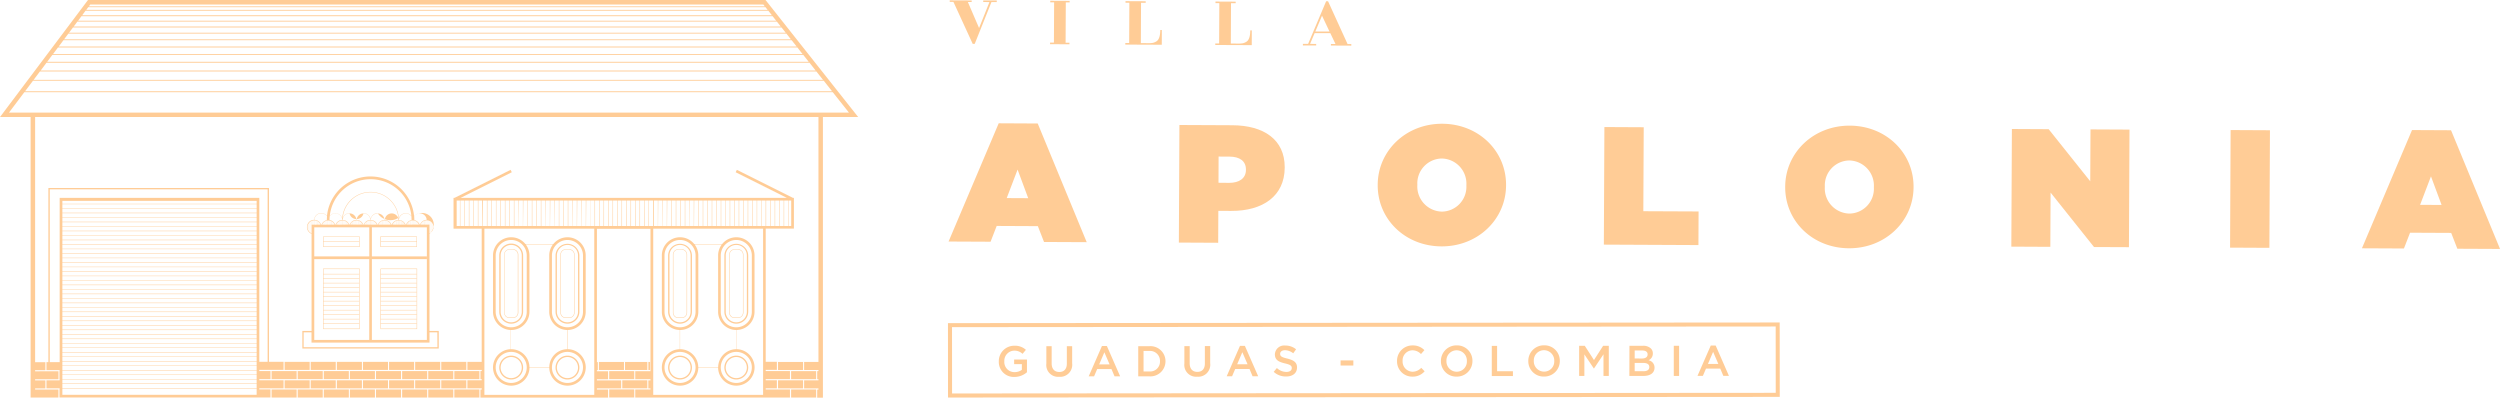<svg id="Group_61" data-name="Group 61" xmlns="http://www.w3.org/2000/svg" viewBox="0 0 500 79.526">
  <defs>
    <style>
      .cls-1 {
        fill: #ffcc96;
      }
    </style>
  </defs>
  <g id="Group_50" data-name="Group 50">
    <path id="Path_117" data-name="Path 117" class="cls-1" d="M1339.636,488.5V477.247a3.641,3.641,0,0,0-6.473-2.295h-5.591a3.641,3.641,0,0,0-6.473,2.295V488.5a3.648,3.648,0,0,0,3.587,3.647v3.838a3.647,3.647,0,1,0,3.707,3.647h3.958a3.647,3.647,0,1,0,3.707-3.647v-3.838A3.653,3.653,0,0,0,1339.636,488.5Zm-3.647-14.358a3.109,3.109,0,0,1,3.106,3.106V488.5a3.106,3.106,0,0,1-6.212,0V477.247A3.109,3.109,0,0,1,1335.989,474.141ZM1321.631,488.5V477.247a3.106,3.106,0,1,1,6.212,0V488.5a3.106,3.106,0,1,1-6.212,0Zm3.106,14.238a3.106,3.106,0,1,1,3.106-3.106A3.109,3.109,0,0,1,1324.737,502.737Zm3.647-3.186a3.649,3.649,0,0,0-3.637-3.567v-3.838a3.648,3.648,0,0,0,3.647-3.647V477.247a3.622,3.622,0,0,0-.751-2.214h5.461a3.622,3.622,0,0,0-.751,2.214V488.5a3.647,3.647,0,0,0,3.647,3.647v3.838a3.642,3.642,0,0,0-3.637,3.567Zm10.711.08a3.106,3.106,0,1,1-3.106-3.106A3.109,3.109,0,0,1,1339.1,499.631Z" transform="translate(-1188.73 -426.147)"/>
    <path id="Path_118" data-name="Path 118" class="cls-1" d="M628.93,383.1V363.683a2.359,2.359,0,1,0-3.086-3.567,8.748,8.748,0,0,0-17.414-.02,1.429,1.429,0,0,0-1.142-.561,1.407,1.407,0,0,0-1.423,1.343,1.45,1.45,0,0,0-.521,2.8v19.418H603.5v3.517h27.283v-3.517H628.93Zm.721-20.721v-.551a1.452,1.452,0,0,1,.1.511,1.4,1.4,0,0,1-.1.5Zm-.18,0v-.872a2.255,2.255,0,0,1,.16.261v1.112a1.4,1.4,0,0,1-.16.26Zm-24.849-.06v.521a1.353,1.353,0,0,1,0-1.022Zm.18,0v.842a2.281,2.281,0,0,1-.16-.26v-1.112a1.406,1.406,0,0,1,.16-.261Zm.18,0v1.032c-.06-.05-.11-.11-.16-.16v-1.7a1.213,1.213,0,0,1,.16-.16Zm.181,0v1.162a.9.9,0,0,1-.16-.11V361.3a.906.906,0,0,1,.16-.11Zm.18,0v1.262a1.18,1.18,0,0,1-.16-.08v-2.335a.79.79,0,0,1,.16-.08Zm23.947.06v-1.062a1.209,1.209,0,0,1,.16.16v1.7a1.282,1.282,0,0,1-.16.17Zm-.18,0v-1.2a.917.917,0,0,1,.16.11v2.074c-.05.04-.1.08-.16.12Zm-.18-1.293a1.19,1.19,0,0,1,.16.08V363.5a.8.8,0,0,1-.16.08v-1.743h0Zm-.18-.06a.988.988,0,0,1,.16.05v.762h-.16Zm-.18-.04.16.03v.822h-.16Zm-.18-.01h0a.865.865,0,0,1,.16.01v.852h-.16Zm-1.4-1.393a1.389,1.389,0,0,1,1.383,1.293,1.458,1.458,0,0,0-1.333.952h-.09a1.475,1.475,0,0,0-1.052-.9,6.276,6.276,0,0,0-.04-.751A1.38,1.38,0,0,1,626.986,359.585Zm1.383,1.393v.862h-.16v-.852A.812.812,0,0,1,628.369,360.977Zm-.18.01v.852h-.16v-.812A.758.758,0,0,1,628.188,360.987Zm-.18.04v.812h-.16v-.751C627.9,361.067,627.948,361.047,628.008,361.027Zm-.18.07v.741h-.16v-.651A.822.822,0,0,1,627.828,361.1Zm-.18.1v.641h-.16v-.521C627.537,361.278,627.587,361.238,627.647,361.2Zm-.18.14v.5h-.16v-.331A1.306,1.306,0,0,1,627.467,361.338Zm-.18.2v.3h-.16v-.02A1.557,1.557,0,0,1,627.286,361.538Zm-.471.26v.04h-.16v-.3A1.018,1.018,0,0,1,626.815,361.8Zm-.18-.291v.341h-.16v-.5A.808.808,0,0,1,626.635,361.508Zm-.18-.19v.521h-.16v-.631A.911.911,0,0,1,626.455,361.318Zm-.18-.13v.651h-.16v-.731C626.174,361.138,626.224,361.158,626.275,361.188Zm-.18-.09v.741h-.16v-.792A.748.748,0,0,1,626.094,361.1Zm-.341-.09.16.03v.8h-.16Zm-.18-.01a.86.86,0,0,1,.16.01v.832h-.16Zm-.18.01a.808.808,0,0,1,.16-.01v.842h-.16Zm.16,1.373h2.836v22.514H617.407V368.732h10.982v-.541H617.407V362.38h8.146Zm-9.769-.541h-.1a1.45,1.45,0,0,0-1.333-.932,1.385,1.385,0,0,1,2.766,0A1.44,1.44,0,0,0,615.784,361.839Zm1.152-.832v.832h-.16v-.8C616.836,361.027,616.886,361.017,616.936,361.007Zm-.181.04v.792h-.16v-.731C616.656,361.087,616.706,361.067,616.756,361.047Zm-.18.07v.721h-.16V361.2C616.475,361.168,616.525,361.138,616.575,361.118Zm-.18.1v.631h-.16v-.511A1.34,1.34,0,0,1,616.4,361.218Zm-.18.13v.491h-.16v-.321C616.1,361.458,616.165,361.4,616.215,361.348Zm-.18.21v.291h-.16v-.01A1.464,1.464,0,0,1,616.034,361.558Zm-.461.261v.03h-.16v-.291A1.285,1.285,0,0,1,615.573,361.819Zm-.18-.311v.331h-.16v-.5C615.283,361.4,615.343,361.448,615.393,361.508Zm-.19-.18v.511h-.16v-.631A1.122,1.122,0,0,1,615.2,361.328Zm-.17-.13v.641h-.16v-.731C614.922,361.138,614.972,361.168,615.032,361.2Zm-.18-.09v.741h-.16v-.792A.369.369,0,0,1,614.852,361.107Zm-.19-.07v.8h-.16v-.832C614.561,361.017,614.612,361.027,614.662,361.037Zm-.17-.03v.832h-.16V361A.915.915,0,0,1,614.491,361.007Zm2.465,0a.808.808,0,0,1,.16-.01v.842h-.16Zm-1.232-1.463a1.423,1.423,0,0,1-2.806,0,1.434,1.434,0,0,0-1.343.942,5.581,5.581,0,0,1,11.122,0,3,3,0,0,1-4.148-.942,1.422,1.422,0,0,0-1.4,1.182A1.451,1.451,0,0,0,615.724,359.544Zm-2.755,2.294h-.1a1.453,1.453,0,0,0-1.313-.932,1.353,1.353,0,0,1,.01-.2,1.381,1.381,0,0,1,2.735.19A1.464,1.464,0,0,0,612.968,361.839Zm1.162-.832v.832h-.16v-.8C614.02,361.027,614.07,361.017,614.131,361.007Zm-.18.04v.792h-.16v-.731C613.84,361.087,613.89,361.067,613.95,361.047Zm-.18.07v.721h-.16V361.2A.8.8,0,0,1,613.77,361.118Zm-.18.09v.631h-.16v-.511C613.479,361.288,613.529,361.248,613.59,361.208Zm-.18.14v.491h-.16v-.321A1.287,1.287,0,0,1,613.409,361.348Zm-.18.2v.291h-.16v-.02A1.915,1.915,0,0,1,613.229,361.548Zm-.471.271v.02h-.16v-.291A1.2,1.2,0,0,1,612.758,361.819Zm-.18-.3v.321h-.16v-.491A1.288,1.288,0,0,1,612.578,361.518Zm-.18-.19v.511h-.16v-.631C612.3,361.248,612.347,361.288,612.4,361.328Zm-.18-.13v.641h-.16v-.731C612.117,361.138,612.167,361.168,612.217,361.2Zm-.18-.09v.731h-.16v-.792A.758.758,0,0,1,612.036,361.107Zm-.18-.07v.8h-.16v-.832Zm-.18-.03v.832h-.16V361A.86.86,0,0,1,611.676,361.007Zm2.475,0a.807.807,0,0,1,.16-.01v.842h-.16Zm7.254.832h-.1a1.45,1.45,0,0,0-1.333-.932,1.381,1.381,0,0,1,2.735-.19,1.345,1.345,0,0,0,.01.2A1.429,1.429,0,0,0,621.4,361.839Zm1.333-.842v.842h-.15v-.832A.757.757,0,0,1,622.738,361Zm-.17.01v.832h-.16v-.792A.745.745,0,0,1,622.567,361.007Zm-.18.04v.792h-.16v-.731C622.277,361.087,622.327,361.067,622.387,361.047Zm-.18.07v.721h-.16V361.2A.8.8,0,0,1,622.207,361.118Zm-.18.1v.621h-.16v-.511A.9.9,0,0,1,622.026,361.218Zm-.18.13v.491h-.16v-.311A1.364,1.364,0,0,1,621.846,361.348Zm-.18.21v.281h-.16v-.01A1.2,1.2,0,0,1,621.666,361.558Zm-.471.251v.03h-.16v-.3A1.206,1.206,0,0,1,621.195,361.809Zm-.18-.3v.331h-.16v-.5A1.3,1.3,0,0,1,621.014,361.508Zm-.18-.18v.521h-.16v-.631A.42.42,0,0,1,620.834,361.328Zm-.18-.13v.651h-.16v-.731A.8.8,0,0,1,620.653,361.2Zm-.18-.1v.741h-.16v-.792A.972.972,0,0,1,620.473,361.1Zm-.18-.06v.8h-.16v-.832Zm-.18-.03v.832h-.16V361A.861.861,0,0,1,620.112,361.007Zm-2.976-.01c.05,0,.11.01.16.01v.832h-.16Zm.02-.09a1.385,1.385,0,0,1,2.765,0,1.465,1.465,0,0,0-1.332.932h-.1A1.44,1.44,0,0,0,617.157,360.907Zm2.776.09v.842h-.16v-.832A.807.807,0,0,1,619.932,361Zm-.18.01v.832h-.16v-.8C619.641,361.027,619.692,361.017,619.752,361.007Zm-.18.04v.792h-.16v-.731C619.461,361.087,619.521,361.067,619.571,361.047Zm-.18.07v.721h-.16V361.2A1.2,1.2,0,0,1,619.391,361.118Zm-.18.1v.631h-.16v-.511A.614.614,0,0,1,619.211,361.218Zm-.18.13v.491h-.16v-.321C618.92,361.458,618.97,361.408,619.03,361.348Zm-.18.21v.281h-.16v-.01A1.752,1.752,0,0,1,618.85,361.558Zm-.471.251v.03h-.16v-.3A1.277,1.277,0,0,1,618.379,361.809Zm-.18-.3v.331h-.16v-.5C618.1,361.4,618.149,361.448,618.2,361.508Zm-.18-.18v.511h-.16v-.631A.957.957,0,0,1,618.018,361.328Zm-.18-.13v.641h-.16v-.731C617.738,361.138,617.788,361.168,617.838,361.2Zm-.18-.1v.741h-.16v-.792A.746.746,0,0,1,617.658,361.1Zm-.341-.09.16.03v.8h-.16Zm5.451.832V361c.05,0,.11.01.16.01v.832Zm.18,0v-.832l.16.03v.8Zm.18,0v-.792a1.031,1.031,0,0,1,.16.06v.741h-.16Zm.18,0v-.731a1.209,1.209,0,0,1,.16.08v.651Zm.18,0v-.631a.957.957,0,0,1,.16.12v.521h-.16Zm.18,0v-.5a1.315,1.315,0,0,1,.16.17v.331Zm.18,0v-.3a1.2,1.2,0,0,1,.16.271v.03Zm.471,0h0a1.566,1.566,0,0,1,.16-.281v.281Zm.18,0v-.311a1.282,1.282,0,0,1,.16-.17v.491h-.16Zm.18,0v-.5c.05-.04.1-.08.16-.12v.621Zm.18,0V361.2c.05-.03.1-.06.16-.09v.721h-.16Zm.18,0v-.731c.05-.02.1-.04.16-.06v.792Zm.331,0h-.16v-.792c.05-.01.1-.03.16-.04Zm-.03-.912a1.451,1.451,0,0,0-1.122.922h-.1a1.453,1.453,0,0,0-1.313-.932v-.14a1.379,1.379,0,0,1,2.495-.581C625.323,360.426,625.343,360.677,625.343,360.927Zm-8.206-8.176a8.2,8.2,0,0,1,8.156,7.354,1.41,1.41,0,0,0-1.122-.551A1.431,1.431,0,0,0,622.8,360.6a5.673,5.673,0,0,0-11.322,0,1.422,1.422,0,0,0-2.495-.491A8.2,8.2,0,0,1,617.136,352.751ZM611.5,361v.842h-.16v-.832A.861.861,0,0,1,611.5,361Zm-2.525-.822a1.379,1.379,0,0,1,2.495.581v.14a1.453,1.453,0,0,0-1.313.932h-.1a1.473,1.473,0,0,0-1.122-.922A6.17,6.17,0,0,1,608.971,360.176Zm2.344.832v.832h-.16v-.8Zm-.18.04v.792h-.16V361.1A.979.979,0,0,1,611.135,361.047Zm-.18.07v.731h-.16V361.2A1.2,1.2,0,0,1,610.954,361.118Zm-.18.09v.631h-.16v-.511C610.664,361.288,610.724,361.248,610.774,361.208Zm-.18.14v.491h-.16v-.321A1.28,1.28,0,0,1,610.594,361.348Zm-.18.2v.291h-.16v-.02A1.749,1.749,0,0,1,610.413,361.548Zm-.471.271v.02h-.16v-.291A1.276,1.276,0,0,1,609.942,361.819Zm-.18-.3v.321h-.16v-.491A1.287,1.287,0,0,1,609.762,361.518Zm-.18-.19v.511h-.16v-.631C609.482,361.248,609.532,361.288,609.582,361.328Zm-.18-.13v.641h-.16v-.731C609.3,361.138,609.351,361.168,609.4,361.2Zm-.18-.09v.731h-.16v-.792C609.121,361.067,609.171,361.087,609.221,361.107Zm-.341-.1.16.03v.8h-.16Zm-.18-.01c.05,0,.11.01.16.01v.832h-.16Zm-.17.01a.808.808,0,0,1,.16-.01v.842h-.16Zm-.03,0v.832h-.16v-.8C608.4,361.027,608.45,361.017,608.5,361.007Zm-1.212-1.423a1.4,1.4,0,0,1,1.142.581c-.02.25-.04.511-.04.771a1.454,1.454,0,0,0-1.052.9h-.1a1.444,1.444,0,0,0-1.332-.952A1.364,1.364,0,0,1,607.287,359.585Zm1.032,1.463v.792h-.16v-.731A1.646,1.646,0,0,1,608.319,361.047Zm-.18.07v.731h-.16V361.2C608.039,361.168,608.089,361.138,608.139,361.118Zm-.181.09v.631h-.16v-.511C607.858,361.288,607.908,361.248,607.958,361.208Zm-.18.14v.491h-.16v-.331C607.678,361.458,607.728,361.4,607.778,361.348Zm-.17.2v.291h-.16v-.02A.922.922,0,0,1,607.608,361.548Zm-.471.281v.01h-.16v-.3A1.185,1.185,0,0,1,607.137,361.829Zm-.18-.321v.331h-.16v-.5A1.289,1.289,0,0,1,606.957,361.508Zm-.18-.19v.521h-.16V361.2A.608.608,0,0,1,606.776,361.318Zm-.18-.14v.661h-.16V361.1A.8.8,0,0,1,606.6,361.178Zm-.18-.09v.751h-.16v-.812C606.315,361.047,606.365,361.067,606.415,361.087Zm-.18-.06v.822h-.16V361A.417.417,0,0,1,606.235,361.027Zm-.331-.05c.05,0,.11.01.16.01v.852h-.16Zm.16,1.4h10.811v5.811H605.884V362.38h.18Zm10.8,6.352v16.162H605.884V368.732Zm-11.142-7.745a.814.814,0,0,1,.16-.01h0v.862h-.16Zm-.18.03c.05-.01.1-.02.16-.03v.852h-.16Zm-.18.06a.753.753,0,0,1,.16-.05v.812h-.16Zm25.139,25.27H603.76v-2.976h1.573v2.064h23.6v-2.064H630.5Z" transform="translate(-543.031 -316.911)"/>
    <g id="Group_45" data-name="Group 45" transform="translate(64.627 53.725)">
      <path id="Path_119" data-name="Path 119" class="cls-1" d="M652.224,536.29V548.2H645.09V536.29h7.134m.09-.09H645v12.094h7.314V536.2Z" transform="translate(-645 -536.2)"/>
    </g>
    <g id="Group_46" data-name="Group 46" transform="translate(64.627 47.303)">
      <path id="Path_120" data-name="Path 120" class="cls-1" d="M652.224,472.19v1.9H645.09v-1.9h7.134m.09-.09H645v2.084h7.314V472.1Z" transform="translate(-645 -472.1)"/>
    </g>
    <g id="Group_47" data-name="Group 47" transform="translate(76.069 47.303)">
      <path id="Path_121" data-name="Path 121" class="cls-1" d="M766.434,472.19v1.9H759.3v-1.9h7.134m.08-.09H759.2v2.084h7.314V472.1Z" transform="translate(-759.2 -472.1)"/>
    </g>
    <path id="Path_122" data-name="Path 122" class="cls-1" d="M1002.636,488.5V477.247a3.641,3.641,0,0,0-6.473-2.295h-5.591a3.641,3.641,0,0,0-6.473,2.295V488.5a3.657,3.657,0,0,0,3.527,3.647v3.838a3.648,3.648,0,1,0,3.767,3.647h3.958A3.647,3.647,0,1,0,999,495.984v-3.838A3.645,3.645,0,0,0,1002.636,488.5Zm-3.647-14.358a3.109,3.109,0,0,1,3.106,3.106V488.5a3.106,3.106,0,0,1-6.212,0V477.247A3.109,3.109,0,0,1,998.989,474.141ZM984.631,488.5V477.247a3.106,3.106,0,0,1,6.212,0V488.5a3.106,3.106,0,0,1-6.212,0Zm3.106,14.238a3.106,3.106,0,1,1,3.106-3.106A3.109,3.109,0,0,1,987.737,502.737Zm14.358-3.106a3.106,3.106,0,1,1-3.106-3.106A3.109,3.109,0,0,1,1002.1,499.631Zm-3.166-3.647a3.643,3.643,0,0,0-3.577,3.567h-3.968a3.651,3.651,0,0,0-3.647-3.567h-.06v-3.838h.06a3.648,3.648,0,0,0,3.647-3.647V477.247a3.624,3.624,0,0,0-.751-2.214h5.461a3.623,3.623,0,0,0-.752,2.214V488.5a3.653,3.653,0,0,0,3.577,3.647v3.838Z" transform="translate(-885.496 -426.147)"/>
    <path id="Path_123" data-name="Path 123" class="cls-1" d="M1111.284,502.221a2.39,2.39,0,0,1-2.385-2.385V488.585a2.385,2.385,0,0,1,4.769,0v11.252A2.384,2.384,0,0,1,1111.284,502.221Zm0-15.751a2.121,2.121,0,0,0-2.114,2.114v11.252a2.114,2.114,0,0,0,4.228,0V488.585A2.108,2.108,0,0,0,1111.284,486.471Z" transform="translate(-997.792 -437.485)"/>
    <path id="Path_124" data-name="Path 124" class="cls-1" d="M998.985,502.221a2.39,2.39,0,0,1-2.385-2.385V488.585a2.385,2.385,0,0,1,4.77,0v11.252A2.39,2.39,0,0,1,998.985,502.221Zm0-15.751a2.121,2.121,0,0,0-2.114,2.114v11.252a2.114,2.114,0,1,0,4.228,0V488.585A2.114,2.114,0,0,0,998.985,486.471Z" transform="translate(-896.744 -437.485)"/>
    <path id="Path_125" data-name="Path 125" class="cls-1" d="M998.985,714.669a2.385,2.385,0,1,1,2.385-2.385A2.39,2.39,0,0,1,998.985,714.669Zm0-4.5a2.114,2.114,0,1,0,2.114,2.114A2.121,2.121,0,0,0,998.985,710.171Z" transform="translate(-896.744 -638.77)"/>
    <path id="Path_126" data-name="Path 126" class="cls-1" d="M1111.284,714.669a2.385,2.385,0,1,1,2.385-2.385A2.39,2.39,0,0,1,1111.284,714.669Zm0-4.5a2.114,2.114,0,1,0,2.114,2.114A2.121,2.121,0,0,0,1111.284,710.171Z" transform="translate(-997.792 -638.77)"/>
    <path id="Path_127" data-name="Path 127" class="cls-1" d="M1448.284,502.221a2.39,2.39,0,0,1-2.385-2.385V488.585a2.385,2.385,0,0,1,4.769,0v11.252A2.39,2.39,0,0,1,1448.284,502.221Zm0-15.751a2.121,2.121,0,0,0-2.114,2.114v11.252a2.114,2.114,0,0,0,4.228,0V488.585A2.108,2.108,0,0,0,1448.284,486.471Z" transform="translate(-1301.026 -437.485)"/>
    <path id="Path_128" data-name="Path 128" class="cls-1" d="M1335.985,502.221a2.39,2.39,0,0,1-2.385-2.385V488.585a2.385,2.385,0,0,1,4.769,0v11.252A2.39,2.39,0,0,1,1335.985,502.221Zm0-15.751a2.121,2.121,0,0,0-2.114,2.114v11.252a2.114,2.114,0,1,0,4.228,0V488.585A2.114,2.114,0,0,0,1335.985,486.471Z" transform="translate(-1199.978 -437.485)"/>
    <path id="Path_129" data-name="Path 129" class="cls-1" d="M1335.985,714.669a2.385,2.385,0,1,1,2.384-2.385A2.391,2.391,0,0,1,1335.985,714.669Zm0-4.5a2.114,2.114,0,1,0,2.114,2.114A2.121,2.121,0,0,0,1335.985,710.171Z" transform="translate(-1199.978 -638.77)"/>
    <path id="Path_130" data-name="Path 130" class="cls-1" d="M1448.284,714.669a2.385,2.385,0,1,1,2.385-2.385A2.39,2.39,0,0,1,1448.284,714.669Zm0-4.5a2.114,2.114,0,1,0,2.114,2.114A2.121,2.121,0,0,0,1448.284,710.171Z" transform="translate(-1301.026 -638.77)"/>
    <g id="Group_48" data-name="Group 48" transform="translate(76.109 53.725)">
      <path id="Path_131" data-name="Path 131" class="cls-1" d="M766.824,536.29V548.2H759.69V536.29h7.134m.09-.09H759.6v12.094h7.314V536.2Z" transform="translate(-759.6 -536.2)"/>
    </g>
    <g id="Group_49" data-name="Group 49">
      <path id="Path_132" data-name="Path 132" class="cls-1" d="M973.374,350.773V344.6h-.21l-11.2-5.6-.24.481,10.23,5.12H906.723l10.23-5.12-.24-.481-11.2,5.6H905.3v6.172h5.631v26.632h-2.856v1.613h2.866v.23h-.26v1.613h.25v.231h-2.856v1.613h2.866v.23h-.26v1.613h25.53v-1.613h-2.234v-.22h4.849v-1.6h-4.849v-.23h2.234v-1.6h-2.234v-.23h.18v-1.6h-.18V350.793h10.711v28.486h-3.046v1.6h3.046v.23h-.431v1.6h.431v.22h-3.046v1.613h30.941v-1.613h-4.85v-.23h2.234v-1.613h-2.234v-.231h4.85v-1.613h-4.85v-.23h2.234v-1.613h-2.234V350.753h5.641Zm-1.062-5.631h.521v5.09h-.521Zm-.892,0h.812v5.09h-.812Zm-.9,0h.812v5.09h-.812Zm-.9,0h.812v5.09h-.812Zm-.9,0h.812v5.09h-.812Zm-.9,0h.812v5.09h-.812Zm-1.8,0h.811v5.09h-.811Zm-.892,0h.812v5.09h-.812Zm-.9,0h.812v5.09h-.812Zm-.9,0h.812v5.09h-.812Zm-.9,0h.811v5.09h-.811Zm-.9,0h.812v5.09h-.812Zm-.9,0h.811v5.09h-.811Zm-.9,0h.812v5.09h-.812Zm-.892,0h.812v5.09h-.812Zm-.9,0h.812v5.09h-.812Zm-.9,0h.812v5.09h-.812Zm-.9,0h.812v5.09h-.812Zm-.9,0h.811v5.09h-.811Zm-.9,0h.812v5.09h-.812Zm-.9,0h.812v5.09H953.4Zm-.9,0h.812v5.09H952.5Zm-.892,0h.812v5.09h-.812Zm-.9,0h.812v5.09h-.812Zm-.9,0h.812v5.09h-.812Zm-.9,0h.811v5.09h-.811Zm-.9,0h.812v5.09H948Zm-.9,0h.812v5.09H947.1Zm-.9,0h.812v5.09H946.2Zm-.892,0h.812v5.09h-.812Zm-13.506,0h.812v5.09H931.8Zm-.9,0h.812v5.09H930.9Zm-.9,0h.812v5.09H930Zm-.9,0h.812v5.09H929.1Zm-.9,0h.811v5.09h-.811Zm-.9,0h.812v5.09h-.812Zm-.9,0h.812v5.09h-.812Zm-.892,0h.812v5.09H925.5Zm-.9,0h.812v5.09H924.6Zm-.9,0h.812v5.09H923.7Zm-.9,0h.812v5.09h-.812Zm-.9,0h.812v5.09h-.812Zm-.9,0h.812v5.09h-.812Zm-.9,0h.811v5.09h-.811Zm-.892,0h.812v5.09H919.2Zm-.9,0h.812v5.09H918.3Zm-.9,0h.812v5.09h-.812Zm-.9,0h.812v5.09h-.812Zm-.9,0h.812v5.09h-.812Zm-.9,0h.812v5.09h-.812Zm-.9,0h.812v5.09h-.812Zm-.892,0h.812v5.09h-.812Zm-.9,0h.812v5.09h-.812Zm-5.491,5.09h-.651v-5.09h.651Zm.892,0h-.812v-5.09h.812Zm.9,0h-.812v-5.09h.812Zm.9,0h-.812v-5.09h.812Zm.9,0h-.812v-5.09h.812Zm.9,0h-.812v-5.09H911Zm.09,0v-5.09h.812v5.09ZM933.445,384H911.472V350.773h21.973Zm.06-33.766h-.812v-5.09h.812Zm.9,0H933.6v-5.09h.812Zm.9,0H934.5v-5.09h.812Zm.9,0H935.4v-5.09h.812Zm.9,0H936.3v-5.09h.812Zm.9,0H937.2v-5.09h.812Zm.9,0H938.1v-5.09h.812Zm.892,0H939v-5.09h.812Zm.9,0H939.9v-5.09h.812Zm.9,0H940.8v-5.09h.812Zm.9,0H941.7v-5.09h.812Zm.9,0H942.6v-5.09h.811Zm.9,0H943.5v-5.09h.812Zm.9,0h-.811v-5.09h.811ZM967.211,384H945.238V350.773h21.973Zm.511-33.766h-.812v-5.09h.812Z" transform="translate(-814.592 -305.033)"/>
      <rect id="Rectangle_138" data-name="Rectangle 138" class="cls-1" width="5.01" height="1.613" transform="translate(158.22 77.893)"/>
      <rect id="Rectangle_139" data-name="Rectangle 139" class="cls-1" width="5.01" height="1.613" transform="translate(155.605 76.059)"/>
      <rect id="Rectangle_140" data-name="Rectangle 140" class="cls-1" width="5.01" height="1.613" transform="translate(158.22 74.226)"/>
      <rect id="Rectangle_141" data-name="Rectangle 141" class="cls-1" width="5.01" height="1.613" transform="translate(155.605 72.392)"/>
      <rect id="Rectangle_142" data-name="Rectangle 142" class="cls-1" width="5.01" height="1.613" transform="translate(121.839 77.883)"/>
      <rect id="Rectangle_143" data-name="Rectangle 143" class="cls-1" width="4.459" height="1.603" transform="translate(125.005 72.392)"/>
      <rect id="Rectangle_144" data-name="Rectangle 144" class="cls-1" width="5.01" height="1.603" transform="translate(121.839 74.226)"/>
      <rect id="Rectangle_145" data-name="Rectangle 145" class="cls-1" width="5.01" height="1.603" transform="translate(119.785 72.392)"/>
      <rect id="Rectangle_146" data-name="Rectangle 146" class="cls-1" width="0.341" height="1.603" transform="translate(129.674 72.392)"/>
      <rect id="Rectangle_147" data-name="Rectangle 147" class="cls-1" width="5.01" height="1.603" transform="translate(124.454 76.059)"/>
      <rect id="Rectangle_148" data-name="Rectangle 148" class="cls-1" width="5.01" height="1.613" transform="translate(59.537 74.216)"/>
      <rect id="Rectangle_149" data-name="Rectangle 149" class="cls-1" width="5.01" height="1.613" transform="translate(56.922 72.372)"/>
      <rect id="Rectangle_150" data-name="Rectangle 150" class="cls-1" width="5.01" height="1.613" transform="translate(62.142 72.372)"/>
      <rect id="Rectangle_151" data-name="Rectangle 151" class="cls-1" width="5.01" height="1.613" transform="translate(64.757 74.216)"/>
      <rect id="Rectangle_152" data-name="Rectangle 152" class="cls-1" width="5.01" height="1.613" transform="translate(67.372 72.372)"/>
      <rect id="Rectangle_153" data-name="Rectangle 153" class="cls-1" width="5.01" height="1.613" transform="translate(54.317 74.216)"/>
      <rect id="Rectangle_154" data-name="Rectangle 154" class="cls-1" width="5.01" height="1.613" transform="translate(90.868 74.216)"/>
      <rect id="Rectangle_155" data-name="Rectangle 155" class="cls-1" width="5.01" height="1.613" transform="translate(85.648 74.216)"/>
      <rect id="Rectangle_156" data-name="Rectangle 156" class="cls-1" width="5.01" height="1.613" transform="translate(83.033 72.372)"/>
      <rect id="Rectangle_157" data-name="Rectangle 157" class="cls-1" width="5.01" height="1.613" transform="translate(80.428 74.216)"/>
      <rect id="Rectangle_158" data-name="Rectangle 158" class="cls-1" width="5.01" height="1.613" transform="translate(54.317 77.893)"/>
      <rect id="Rectangle_159" data-name="Rectangle 159" class="cls-1" width="5.01" height="1.613" transform="translate(77.813 72.372)"/>
      <rect id="Rectangle_160" data-name="Rectangle 160" class="cls-1" width="5.01" height="1.613" transform="translate(72.592 72.372)"/>
      <rect id="Rectangle_161" data-name="Rectangle 161" class="cls-1" width="5.01" height="1.613" transform="translate(75.198 74.216)"/>
      <rect id="Rectangle_162" data-name="Rectangle 162" class="cls-1" width="5.01" height="1.613" transform="translate(69.977 74.216)"/>
      <rect id="Rectangle_163" data-name="Rectangle 163" class="cls-1" width="5.01" height="1.613" transform="translate(88.253 72.372)"/>
      <rect id="Rectangle_164" data-name="Rectangle 164" class="cls-1" width="5.01" height="1.613" transform="translate(90.868 77.893)"/>
      <rect id="Rectangle_165" data-name="Rectangle 165" class="cls-1" width="5.01" height="1.613" transform="translate(88.253 76.059)"/>
      <rect id="Rectangle_166" data-name="Rectangle 166" class="cls-1" width="5.01" height="1.613" transform="translate(85.648 77.893)"/>
      <rect id="Rectangle_167" data-name="Rectangle 167" class="cls-1" width="5.01" height="1.613" transform="translate(83.033 76.059)"/>
      <rect id="Rectangle_168" data-name="Rectangle 168" class="cls-1" width="5.01" height="1.613" transform="translate(56.922 76.059)"/>
      <rect id="Rectangle_169" data-name="Rectangle 169" class="cls-1" width="5.01" height="1.613" transform="translate(64.757 77.893)"/>
      <rect id="Rectangle_170" data-name="Rectangle 170" class="cls-1" width="5.01" height="1.613" transform="translate(62.142 76.059)"/>
      <rect id="Rectangle_171" data-name="Rectangle 171" class="cls-1" width="5.01" height="1.613" transform="translate(80.428 77.893)"/>
      <rect id="Rectangle_172" data-name="Rectangle 172" class="cls-1" width="5.01" height="1.613" transform="translate(67.372 76.059)"/>
      <rect id="Rectangle_173" data-name="Rectangle 173" class="cls-1" width="5.01" height="1.613" transform="translate(59.537 77.893)"/>
      <rect id="Rectangle_174" data-name="Rectangle 174" class="cls-1" width="5.01" height="1.613" transform="translate(77.813 76.059)"/>
      <rect id="Rectangle_175" data-name="Rectangle 175" class="cls-1" width="5.01" height="1.613" transform="translate(75.198 77.893)"/>
      <rect id="Rectangle_176" data-name="Rectangle 176" class="cls-1" width="5.01" height="1.613" transform="translate(69.977 77.893)"/>
      <rect id="Rectangle_177" data-name="Rectangle 177" class="cls-1" width="5.01" height="1.613" transform="translate(72.592 76.059)"/>
      <path id="Path_133" data-name="Path 133" class="cls-1" d="M140.717,410.048V375.2H96.6v34.989h.271V375.471h43.576v34.578Z" transform="translate(-86.921 -337.606)"/>
      <path id="Path_134" data-name="Path 134" class="cls-1" d="M135.274,432.995h4.85v-1.613h-4.85v-.23h2.234v-1.613h-2.234v-.23h4.85v-1.613h-4.85V394.9H95.345v32.854H92.7v1.6h2.635v.22h-.03v1.6h.03v.22H92.7V433h2.635v.22h-.03v1.6h42.2v-1.613h-2.234Zm-.541,1.3H95.886v-1.262h38.856V434.3Zm0-1.353H95.886v-.812h38.856v.812Zm0-.9H95.886v-.812h38.856v.812Zm0-.9H95.886v-.812h38.856v.812Zm0-.892H95.886v-.812h38.856v.812Zm0-.9H95.886v-.812h38.856v.812Zm0-.9H95.886v-.812h38.856v.812Zm0-.9H95.886v-.812h38.856v.812Zm0-.9H95.886v-.812h38.856v.812Zm0-.9H95.886v-.812h38.856v.812Zm0-.9H95.886v-.812h38.856v.812Zm0-.892H95.886v-.812h38.856v.812Zm0-.9H95.886v-.812h38.856v.812Zm0-.9H95.886v-.812h38.856v.812Zm0-.9H95.886v-.812h38.856v.812Zm0-.9H95.886v-.812h38.856v.812Zm0-.9H95.886v-.812h38.856v.812Zm0-.9H95.886v-.812h38.856v.812Zm0-.9H95.886v-.812h38.856v.812Zm0-.892H95.886v-.812h38.856v.812Zm0-.9H95.886v-.812h38.856v.812Zm0-.9H95.886v-.812h38.856v.812Zm0-.9H95.886v-.812h38.856v.812Zm0-.9H95.886v-.812h38.856v.812Zm0-.9H95.886v-.812h38.856v.812Zm0-.9H95.886v-.812h38.856v.812Zm0-.892H95.886v-.812h38.856v.812Zm0-.9H95.886v-.812h38.856v.812Zm0-.9H95.886v-.812h38.856v.812Zm0-.9H95.886v-.812h38.856v.812Zm0-.9H95.886v-.812h38.856v.812Zm0-.9H95.886v-.812h38.856v.812Zm0-.9H95.886v-.8h38.856v.8Zm0-.892H95.886v-.812h38.856v.812Zm0-.9H95.886v-.812h38.856v.812Zm0-.9H95.886v-.812h38.856v.812Zm0-.9H95.886v-.812h38.856v.812Zm0-.9H95.886v-.812h38.856v.812Zm0-.9H95.886v-.812h38.856v.812Zm0-.9H95.886v-.812h38.856v.812Zm0-.9H95.886v-.812h38.856v.812Zm0-.892H95.886v-.812h38.856v.812Zm0-.9H95.886v-.591h38.856v.591Z" transform="translate(-83.412 -355.332)"/>
      <path id="Path_135" data-name="Path 135" class="cls-1" d="M153.241.17,153.1,0H17.6L0,23.406H6.122V79.5h5.561v-1.6H7.024v-.22H9.078v-1.6H7.024v-.22h4.669v-1.6H7.024v-.22H9.078v-1.6H7.024V23.406H163.691V72.382h-2.866V74h2.866v.23h-.25v1.613h.25v.23h-2.866v1.613h2.866v.23h-.25v1.613h1.142V23.406h7.054ZM18.055.9H152.67l.281.361H17.785Zm-.411.541H153.1l.421.531H17.254Zm-.531.7H153.662l.721.912H16.432Zm-.822,1.1H154.523l.711.9H15.621ZM15.48,4.318H155.375l.782.992H14.739ZM14.6,5.491H156.307l.832,1.052H13.807Zm-.922,1.232h143.6l.9,1.142H12.815Zm-.992,1.323H158.331l1,1.262H11.743ZM11.6,9.489h147.87l1.042,1.323H10.611Zm-1.132,1.493H160.655l1.092,1.383H9.428ZM9.3,12.545H161.9l1.232,1.563h-155ZM7.986,14.288H163.27l1.333,1.683H6.723ZM6.593,16.152h158.16l1.663,2.1H5.01ZM1.8,22.514,4.87,18.436H166.547l3.236,4.078Z"/>
    </g>
    <rect id="Rectangle_178" data-name="Rectangle 178" class="cls-1" width="7.224" height="0.09" transform="translate(64.627 54.777)"/>
    <rect id="Rectangle_179" data-name="Rectangle 179" class="cls-1" width="7.224" height="0.09" transform="translate(64.627 55.669)"/>
    <rect id="Rectangle_180" data-name="Rectangle 180" class="cls-1" width="7.224" height="0.09" transform="translate(64.627 56.571)"/>
    <rect id="Rectangle_181" data-name="Rectangle 181" class="cls-1" width="7.224" height="0.09" transform="translate(64.627 48.305)"/>
    <rect id="Rectangle_182" data-name="Rectangle 182" class="cls-1" width="7.224" height="0.09" transform="translate(76.159 48.305)"/>
    <rect id="Rectangle_183" data-name="Rectangle 183" class="cls-1" width="7.224" height="0.09" transform="translate(64.627 57.473)"/>
    <rect id="Rectangle_184" data-name="Rectangle 184" class="cls-1" width="7.224" height="0.09" transform="translate(64.627 58.375)"/>
    <rect id="Rectangle_185" data-name="Rectangle 185" class="cls-1" width="7.224" height="0.09" transform="translate(64.627 59.276)"/>
    <rect id="Rectangle_186" data-name="Rectangle 186" class="cls-1" width="7.224" height="0.09" transform="translate(64.627 60.178)"/>
    <rect id="Rectangle_187" data-name="Rectangle 187" class="cls-1" width="7.224" height="0.09" transform="translate(64.627 61.08)"/>
    <rect id="Rectangle_188" data-name="Rectangle 188" class="cls-1" width="7.224" height="0.09" transform="translate(64.627 61.982)"/>
    <rect id="Rectangle_189" data-name="Rectangle 189" class="cls-1" width="7.224" height="0.09" transform="translate(64.627 62.873)"/>
    <rect id="Rectangle_190" data-name="Rectangle 190" class="cls-1" width="7.224" height="0.09" transform="translate(64.627 63.775)"/>
    <rect id="Rectangle_191" data-name="Rectangle 191" class="cls-1" width="7.224" height="0.09" transform="translate(64.627 64.677)"/>
    <rect id="Rectangle_192" data-name="Rectangle 192" class="cls-1" width="7.224" height="0.09" transform="translate(76.119 54.777)"/>
    <rect id="Rectangle_193" data-name="Rectangle 193" class="cls-1" width="7.224" height="0.09" transform="translate(76.119 55.669)"/>
    <rect id="Rectangle_194" data-name="Rectangle 194" class="cls-1" width="7.224" height="0.09" transform="translate(76.119 56.571)"/>
    <rect id="Rectangle_195" data-name="Rectangle 195" class="cls-1" width="7.224" height="0.09" transform="translate(76.119 57.473)"/>
    <rect id="Rectangle_196" data-name="Rectangle 196" class="cls-1" width="7.224" height="0.09" transform="translate(76.119 58.375)"/>
    <rect id="Rectangle_197" data-name="Rectangle 197" class="cls-1" width="7.224" height="0.09" transform="translate(76.119 59.276)"/>
    <rect id="Rectangle_198" data-name="Rectangle 198" class="cls-1" width="7.224" height="0.09" transform="translate(76.119 60.178)"/>
    <rect id="Rectangle_199" data-name="Rectangle 199" class="cls-1" width="7.224" height="0.09" transform="translate(76.119 61.08)"/>
    <rect id="Rectangle_200" data-name="Rectangle 200" class="cls-1" width="7.224" height="0.09" transform="translate(76.119 61.982)"/>
    <rect id="Rectangle_201" data-name="Rectangle 201" class="cls-1" width="7.224" height="0.09" transform="translate(76.119 62.873)"/>
    <rect id="Rectangle_202" data-name="Rectangle 202" class="cls-1" width="7.224" height="0.09" transform="translate(76.119 63.775)"/>
    <rect id="Rectangle_203" data-name="Rectangle 203" class="cls-1" width="7.224" height="0.09" transform="translate(76.119 64.677)"/>
    <path id="Path_136" data-name="Path 136" class="cls-1" d="M1008.053,511.257h-.671a1.084,1.084,0,0,1-1.082-1.082V498.582a1.084,1.084,0,0,1,1.082-1.082h.671a1.084,1.084,0,0,1,1.082,1.082v11.593A1.1,1.1,0,0,1,1008.053,511.257Zm-.682-13.677a.994.994,0,0,0-.992.992v11.6a.994.994,0,0,0,.992.992h.671a.994.994,0,0,0,.992-.992V498.582a.994.994,0,0,0-.992-.992h-.671Z" transform="translate(-905.472 -447.652)"/>
    <path id="Path_137" data-name="Path 137" class="cls-1" d="M1120.353,511.257h-.671a1.084,1.084,0,0,1-1.082-1.082V498.582a1.084,1.084,0,0,1,1.082-1.082h.671a1.084,1.084,0,0,1,1.082,1.082v11.593A1.1,1.1,0,0,1,1120.353,511.257Zm-.671-13.677a.994.994,0,0,0-.992.992v11.6a.994.994,0,0,0,.992.992h.671a.994.994,0,0,0,.992-.992V498.582a.994.994,0,0,0-.992-.992h-.671Z" transform="translate(-1006.52 -447.652)"/>
    <path id="Path_138" data-name="Path 138" class="cls-1" d="M1344.953,511.257h-.671a1.084,1.084,0,0,1-1.082-1.082V498.582a1.084,1.084,0,0,1,1.082-1.082h.671a1.084,1.084,0,0,1,1.082,1.082v11.593A1.084,1.084,0,0,1,1344.953,511.257Zm-.671-13.677a.994.994,0,0,0-.992.992v11.6a.994.994,0,0,0,.992.992h.671a.994.994,0,0,0,.992-.992V498.582a.994.994,0,0,0-.992-.992h-.671Z" transform="translate(-1208.616 -447.652)"/>
    <path id="Path_139" data-name="Path 139" class="cls-1" d="M1457.354,511.257h-.671a1.084,1.084,0,0,1-1.083-1.082V498.582a1.084,1.084,0,0,1,1.083-1.082h.671a1.084,1.084,0,0,1,1.082,1.082v11.593A1.1,1.1,0,0,1,1457.354,511.257Zm-.671-13.677a.994.994,0,0,0-.992.992v11.6a.994.994,0,0,0,.992.992h.671a.994.994,0,0,0,.992-.992V498.582a.994.994,0,0,0-.992-.992h-.671Z" transform="translate(-1309.754 -447.652)"/>
  </g>
  <g id="Group_51" data-name="Group 51" transform="translate(189.943 0.07)">
    <path id="Path_140" data-name="Path 140" class="cls-1" d="M1905.108.73v.311h-1.062L1900.7,9.407h-.4l-3.858-8.4h-.741V.7l4.389.02v.311h-.762l2.244,5.21,2.074-5.2-1.243-.01V.72Z" transform="translate(-1895.7 -0.7)"/>
    <path id="Path_141" data-name="Path 141" class="cls-1" d="M2099.878,10.207l-3.877-.02V9.876h.771l.04-8.066h-.772V1.5l3.878.02v.311h-.771l-.04,8.066h.771Z" transform="translate(-2075.931 -1.42)"/>
    <path id="Path_142" data-name="Path 142" class="cls-1" d="M2253.193,8.071h.31l-.01,2.946-7.294-.03v-.311h.771l.04-8.066h-.771V2.3l4.038.02v.311h-.931l-.04,8.066,1.554.01a4.41,4.41,0,0,0,.881-.07,2.256,2.256,0,0,0,.722-.321C2252.943,9.985,2253.184,9.234,2253.193,8.071Z" transform="translate(-2211.08 -2.14)"/>
    <path id="Path_143" data-name="Path 143" class="cls-1" d="M2432.794,8.871h.31l-.01,2.946-7.295-.03v-.311h.772l.04-8.066h-.771V3.1l4.038.02v.311h-.932l-.04,8.066,1.553.01a4.419,4.419,0,0,0,.882-.07,2.246,2.246,0,0,0,.721-.321C2432.543,10.785,2432.794,10.044,2432.794,8.871Z" transform="translate(-2372.686 -2.86)"/>
    <path id="Path_144" data-name="Path 144" class="cls-1" d="M2610.379,11.157v.311l-4.078-.02v-.311h.912l-1.032-2.164-3.136-.01-.912,2.154,1.221.01v.311l-2.655-.01v-.311h1.042l3.6-8.517h.391l3.9,8.557Zm-7.194-2.515,2.835.01-1.5-3.176Z" transform="translate(-2530.061 -2.41)"/>
  </g>
  <g id="Group_52" data-name="Group 52" transform="translate(189.712 24.658)">
    <path id="Path_145" data-name="Path 145" class="cls-1" d="M1903.43,246.1l7.8.04,9.8,23.737-8.537-.04-1.233-3.166-8.236-.04-1.223,3.156-8.4-.04Zm5.9,14.979-2.124-5.721-2.174,5.7Z" transform="translate(-1893.4 -246.1)"/>
    <path id="Path_146" data-name="Path 146" class="cls-1" d="M2353.21,249.5l10.581.05c6.252.03,10.5,2.836,10.48,8.416v.07c-.03,5.681-4.379,8.677-10.721,8.647l-2.555-.01-.03,6.383-7.866-.04Zm9.929,11.573c2.014.01,3.367-.892,3.377-2.575v-.07c.01-1.713-1.233-2.6-3.316-2.605l-2.154-.01-.02,5.24Z" transform="translate(-2307.04 -249.159)"/>
    <path id="Path_147" data-name="Path 147" class="cls-1" d="M2750,259.273v-.07c.03-6.823,5.671-12.234,12.925-12.2s12.775,5.441,12.745,12.254v.07c-.03,6.823-5.671,12.234-12.926,12.2S2749.969,266.086,2750,259.273Zm17.735.08v-.07a5.033,5.033,0,0,0-4.909-5.33,4.973,4.973,0,0,0-4.9,5.22v.07a5.033,5.033,0,0,0,4.909,5.33A4.961,4.961,0,0,0,2767.733,259.353Z" transform="translate(-2664.17 -246.909)"/>
    <path id="Path_148" data-name="Path 148" class="cls-1" d="M3201.51,253.6l7.866.04-.08,16.793,11.051.05-.03,6.723-18.917-.09Z" transform="translate(-3070.342 -252.849)"/>
    <path id="Path_149" data-name="Path 149" class="cls-1" d="M3563.4,263.073V263c.029-6.823,5.67-12.234,12.925-12.2s12.775,5.441,12.745,12.254v.07c-.03,6.823-5.672,12.234-12.926,12.2S3563.368,269.9,3563.4,263.073Zm17.734.09v-.07a5.033,5.033,0,0,0-4.909-5.33,4.974,4.974,0,0,0-4.9,5.22v.07a5.033,5.033,0,0,0,4.91,5.331A4.961,4.961,0,0,0,3581.134,263.163Z" transform="translate(-3396.071 -250.328)"/>
    <path id="Path_150" data-name="Path 150" class="cls-1" d="M4014.909,257.5l7.354.04,8.317,10.42.049-10.38,7.8.04-.11,23.516-6.984-.03-8.687-10.891-.05,10.851-7.8-.04Z" transform="translate(-3802.243 -256.358)"/>
    <path id="Path_151" data-name="Path 151" class="cls-1" d="M4451.51,259.6l7.865.04-.11,23.516-7.865-.04Z" transform="translate(-4195.098 -258.247)"/>
    <path id="Path_152" data-name="Path 152" class="cls-1" d="M4724.619,259.6l7.8.04,9.8,23.737-8.536-.04-1.232-3.166-8.226-.04L4723,283.287l-8.4-.04Zm5.912,14.979-2.124-5.721-2.174,5.7Z" transform="translate(-4431.925 -258.247)"/>
  </g>
  <g id="Group_55" data-name="Group 55" transform="translate(189.592 64.497)">
    <path id="Path_153" data-name="Path 153" class="cls-1" d="M2058.557,658.579l-166.347.13-.01-14.879,166.346-.13Zm-165.535-.681,164.733-.13-.01-13.266-164.733.13Z" transform="translate(-1892.2 -643.7)"/>
    <g id="Group_54" data-name="Group 54" transform="translate(10.17 4.569)">
      <g id="Group_53" data-name="Group 53">
        <path id="Path_154" data-name="Path 154" class="cls-1" d="M1993.7,693.246v-.02a3.081,3.081,0,0,1,3.106-3.126,3.225,3.225,0,0,1,2.314.822l-.671.8a2.337,2.337,0,0,0-1.693-.641,2.036,2.036,0,0,0-1.954,2.124v.02a2.016,2.016,0,0,0,2.054,2.154,2.418,2.418,0,0,0,1.453-.461v-1.132h-1.543v-.922h2.565V695.4a3.815,3.815,0,0,1-2.515.942A2.989,2.989,0,0,1,1993.7,693.246Z" transform="translate(-1993.7 -690.02)"/>
        <path id="Path_155" data-name="Path 155" class="cls-1" d="M2088.6,694.487V691.01h1.062v3.427c0,1.122.582,1.723,1.523,1.723s1.513-.571,1.513-1.683V691h1.062v3.417a2.406,2.406,0,0,1-2.6,2.705A2.357,2.357,0,0,1,2088.6,694.487Z" transform="translate(-2079.092 -690.83)"/>
        <path id="Path_156" data-name="Path 156" class="cls-1" d="M2175.755,690.6h.982l2.655,6.072h-1.122l-.612-1.453H2174.8l-.622,1.453H2173.1Zm1.523,3.677-1.042-2.415-1.032,2.415Z" transform="translate(-2155.125 -690.47)"/>
        <path id="Path_157" data-name="Path 157" class="cls-1" d="M2272,691h2.244a3.009,3.009,0,0,1,3.207,3v.02a3.018,3.018,0,0,1-3.207,3.016H2272Zm2.255,5.06a1.968,1.968,0,0,0,2.094-2.034v-.02a1.983,1.983,0,0,0-2.094-2.054h-1.193v4.1Z" transform="translate(-2244.115 -690.83)"/>
        <path id="Path_158" data-name="Path 158" class="cls-1" d="M2364.1,694.287V690.81h1.063v3.427c0,1.122.581,1.724,1.522,1.724s1.514-.571,1.514-1.683V690.8h1.062v3.417a2.4,2.4,0,0,1-2.595,2.705A2.357,2.357,0,0,1,2364.1,694.287Z" transform="translate(-2326.987 -690.65)"/>
        <path id="Path_159" data-name="Path 159" class="cls-1" d="M2451.255,690.4h.982l2.655,6.072h-1.122l-.611-1.453H2450.3l-.622,1.453H2448.6Zm1.513,3.677-1.042-2.415-1.032,2.415Z" transform="translate(-2403.021 -690.29)"/>
        <path id="Path_160" data-name="Path 160" class="cls-1" d="M2542.4,694.96l.641-.761a2.772,2.772,0,0,0,1.9.781c.652,0,1.072-.3,1.072-.762v-.02c0-.431-.24-.661-1.362-.922-1.283-.311-2-.691-2.014-1.8v-.02a1.847,1.847,0,0,1,2.054-1.753,3.32,3.32,0,0,1,2.184.752l-.571.8a2.755,2.755,0,0,0-1.633-.621c-.621,0-.982.321-.982.711v.02c0,.461.28.671,1.433.942,1.272.311,1.944.762,1.944,1.764v.02c0,1.132-.881,1.8-2.154,1.8A3.532,3.532,0,0,1,2542.4,694.96Z" transform="translate(-2487.422 -689.66)"/>
        <path id="Path_161" data-name="Path 161" class="cls-1" d="M2675.9,719.4h2.555v1.022H2675.9Z" transform="translate(-2607.546 -716.384)"/>
        <path id="Path_162" data-name="Path 162" class="cls-1" d="M2788.6,692.646v-.02a3.063,3.063,0,0,1,3.106-3.126,3.158,3.158,0,0,1,2.364.942l-.681.781a2.393,2.393,0,0,0-1.693-.751,2.016,2.016,0,0,0-1.984,2.124v.02a2.042,2.042,0,0,0,1.994,2.144,2.377,2.377,0,0,0,1.733-.782l.681.691a3.12,3.12,0,0,1-2.445,1.072A3.037,3.037,0,0,1,2788.6,692.646Z" transform="translate(-2708.954 -689.48)"/>
        <path id="Path_163" data-name="Path 163" class="cls-1" d="M2876.2,692.546v-.02a3.1,3.1,0,0,1,3.156-3.126,3.06,3.06,0,0,1,3.146,3.1v.02a3.1,3.1,0,0,1-3.156,3.126A3.06,3.06,0,0,1,2876.2,692.546Zm5.19,0v-.02a2.065,2.065,0,0,0-2.054-2.144,2.037,2.037,0,0,0-2.034,2.124v.02a2.065,2.065,0,0,0,2.054,2.144A2.037,2.037,0,0,0,2881.39,692.546Z" transform="translate(-2787.776 -689.39)"/>
        <path id="Path_164" data-name="Path 164" class="cls-1" d="M2977.7,690.4h1.063v5.07h3.166v.962H2977.7Z" transform="translate(-2879.106 -690.29)"/>
        <path id="Path_165" data-name="Path 165" class="cls-1" d="M3050.6,692.446v-.02a3.1,3.1,0,0,1,3.156-3.126,3.06,3.06,0,0,1,3.146,3.1v.02a3.1,3.1,0,0,1-3.155,3.126A3.06,3.06,0,0,1,3050.6,692.446Zm5.19-.01v-.02a2.065,2.065,0,0,0-2.054-2.144,2.038,2.038,0,0,0-2.034,2.124v.02a2.065,2.065,0,0,0,2.054,2.144A2.02,2.02,0,0,0,3055.79,692.436Z" transform="translate(-2944.702 -689.3)"/>
        <path id="Path_166" data-name="Path 166" class="cls-1" d="M3152.1,690.21h1.131l1.834,2.846,1.833-2.856h1.132v6.032h-1.062V691.9l-1.9,2.845h-.03l-1.894-2.826v4.308H3152.1Z" transform="translate(-3036.033 -690.11)"/>
        <path id="Path_167" data-name="Path 167" class="cls-1" d="M3252.41,690.2h2.706a2.175,2.175,0,0,1,1.573.531,1.336,1.336,0,0,1,.4,1v.02a1.429,1.429,0,0,1-.862,1.343,1.473,1.473,0,0,1,1.2,1.463v.02c0,1.082-.882,1.653-2.234,1.653h-2.8Zm2.5,2.545c.681,0,1.132-.27,1.132-.822v-.02c0-.471-.382-.762-1.062-.762h-1.523v1.6Zm.311,2.545c.721,0,1.162-.281,1.162-.832v-.02c0-.511-.4-.811-1.243-.811h-1.683v1.653Z" transform="translate(-3126.283 -690.11)"/>
        <path id="Path_168" data-name="Path 168" class="cls-1" d="M3341,690.2h1.063v6.032H3341Z" transform="translate(-3206.005 -690.11)"/>
        <path id="Path_169" data-name="Path 169" class="cls-1" d="M3390.955,689.7h.982l2.655,6.072h-1.122l-.611-1.453H3390l-.621,1.453H3388.3Zm1.513,3.677-1.042-2.415-1.032,2.415Z" transform="translate(-3248.565 -689.66)"/>
      </g>
    </g>
  </g>
</svg>
